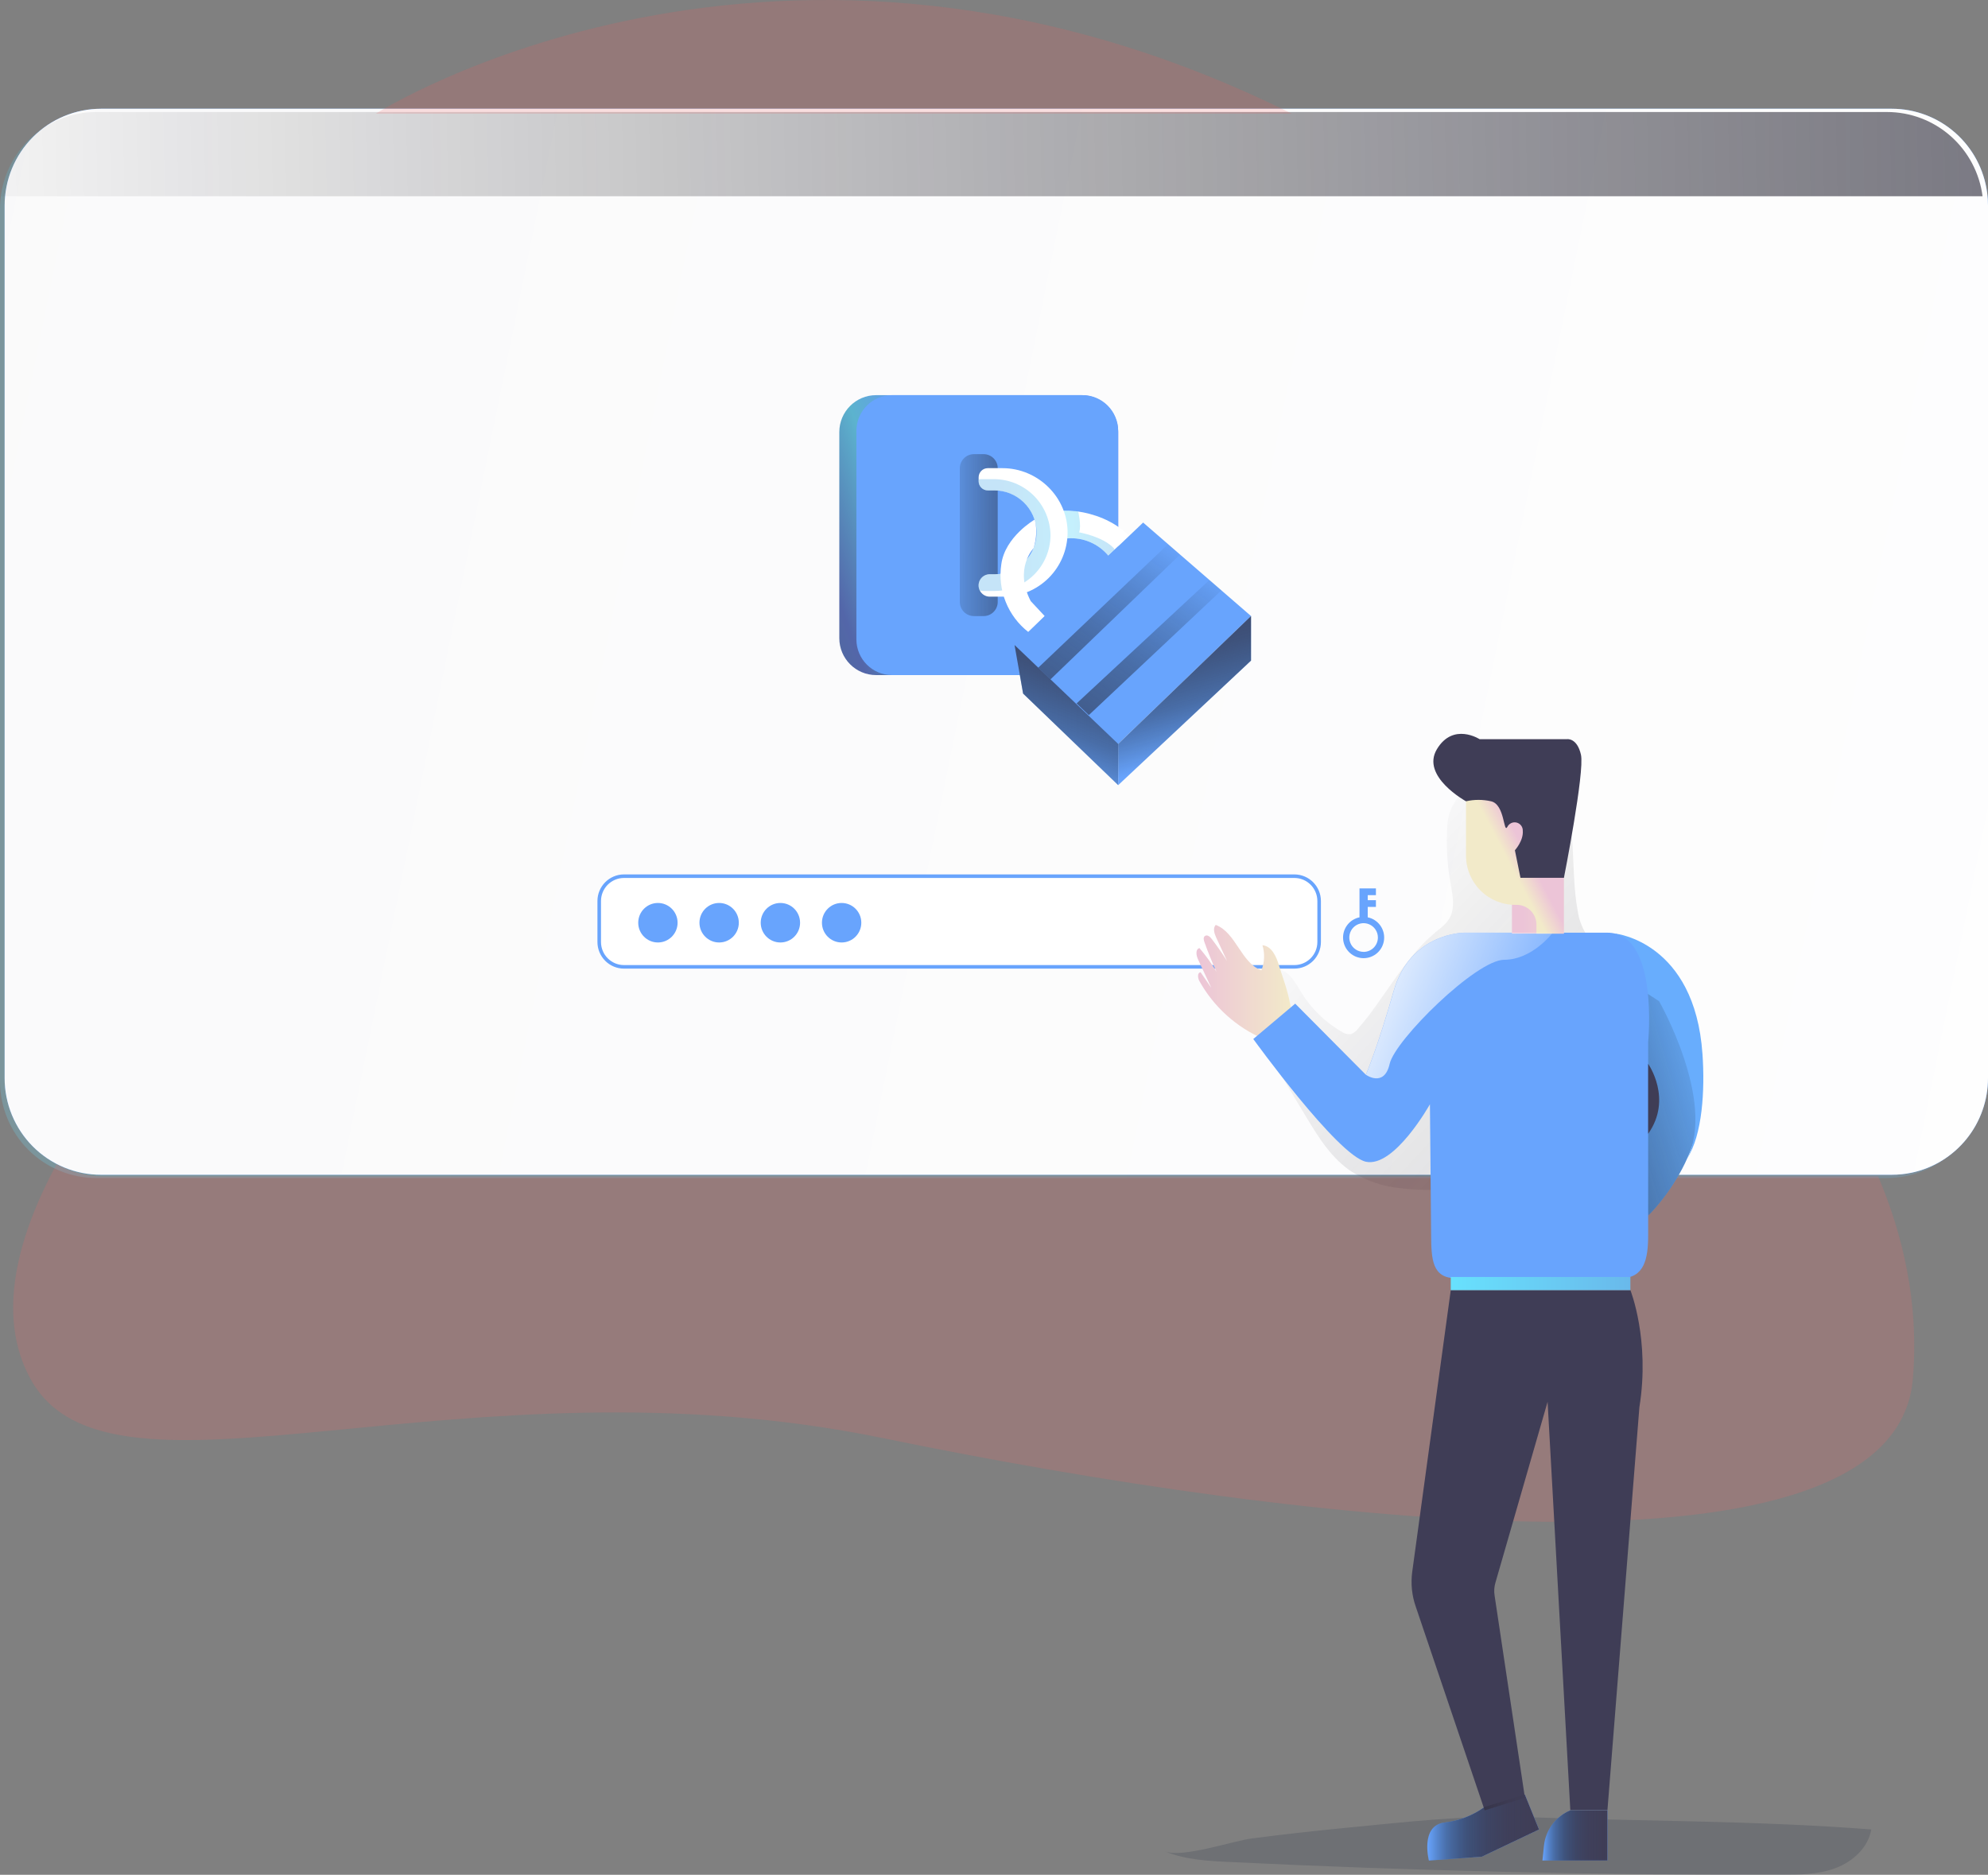<svg width="492" height="464" viewBox="0 0 492 464" fill="none" xmlns="http://www.w3.org/2000/svg">
<rect x="0" y="0" width="492" height="464" fill="#808080" stroke="none"/>
<g clip-path="url(#clip0_1613_6407)">
<path opacity="0.18" d="M288.309 458.202C293.303 460.269 298.824 460.572 304.213 460.829C349.696 463.031 395.211 464.085 440.756 463.992C445.309 463.992 449.962 463.946 454.229 462.36C458.495 460.775 462.359 457.293 463.11 452.785C434.592 450.562 405.873 450.779 377.456 449.722C362.558 449.171 347.087 451.044 332.266 452.466C324.756 453.191 317.258 454.041 309.773 455.015C305.065 455.637 292.498 459.935 288.309 458.202Z" fill="#1D2741"/>
<path d="M377.378 444.142L380.885 452.793L366.715 459.523L353.63 460.479C353.63 460.479 351.392 451.829 357.501 451.059C361.072 450.65 364.48 449.328 367.397 447.22L377.378 444.142ZM388.629 448.051C386.853 448.787 385.309 449.993 384.161 451.539C383.013 453.086 382.304 454.915 382.109 456.834L381.729 460.479H397.82V448.044L388.629 448.051Z" fill="#68A4FD"/>
<path opacity="0.22" d="M490.839 51.654V267.628C490.84 270.771 490.224 273.883 489.026 276.787C487.828 279.691 486.072 282.329 483.858 284.552C481.644 286.774 479.015 288.537 476.122 289.739C473.229 290.941 470.128 291.56 466.997 291.559H23.841C17.518 291.559 11.454 289.037 6.983 284.549C2.512 280.062 0 273.975 0 267.628V51.654C0.008 45.31 2.523 39.228 6.992 34.742C11.461 30.256 17.521 27.732 23.841 27.724H467.013C473.331 27.736 479.386 30.262 483.852 34.747C488.318 39.233 490.83 45.313 490.839 51.654Z" fill="url(#paint0_linear_1613_6407)"/>
<path d="M492 50.853V266.819C492.001 272.296 490.131 277.607 486.703 281.867C483.275 286.127 478.495 289.079 473.16 290.229C471.518 290.577 469.844 290.751 468.166 290.75H24.994C21.863 290.752 18.761 290.134 15.867 288.933C12.973 287.731 10.344 285.968 8.129 283.746C5.914 281.523 4.157 278.885 2.959 275.98C1.761 273.076 1.144 269.963 1.146 266.819V50.853C1.152 44.506 3.666 38.421 8.137 33.933C12.609 29.445 18.671 26.921 24.994 26.915H468.166C473.957 26.916 479.549 29.033 483.898 32.871C488.247 36.708 491.055 42.004 491.798 47.768C491.936 48.791 492.003 49.822 492 50.853Z" fill="#68A4FD"/>
<path d="M492 50.853V266.819C492.001 272.296 490.131 277.607 486.703 281.867C483.275 286.127 478.495 289.079 473.16 290.229C471.518 290.577 469.844 290.751 468.166 290.75H24.994C21.863 290.752 18.761 290.134 15.867 288.933C12.973 287.731 10.344 285.968 8.129 283.746C5.914 281.523 4.157 278.885 2.959 275.98C1.761 273.076 1.144 269.963 1.146 266.819V50.853C1.152 44.506 3.666 38.421 8.137 33.933C12.609 29.445 18.671 26.921 24.994 26.915H468.166C473.957 26.916 479.549 29.033 483.898 32.871C488.247 36.708 491.055 42.004 491.798 47.768C491.936 48.791 492.003 49.822 492 50.853Z" fill="url(#paint1_linear_1613_6407)"/>
<path d="M490.653 48.576H0.201C0.946 42.812 3.756 37.516 8.106 33.679C12.457 29.841 18.05 27.724 23.841 27.724H467.013C472.805 27.723 478.399 29.839 482.749 33.677C487.1 37.514 489.909 42.811 490.653 48.576Z" fill="url(#paint2_linear_1613_6407)"/>
<path d="M320.334 216.852H154.429C151.043 216.852 148.297 219.608 148.297 223.008V233.135C148.297 236.534 151.043 239.29 154.429 239.29H320.334C323.721 239.29 326.467 236.534 326.467 233.135V223.008C326.467 219.608 323.721 216.852 320.334 216.852Z" fill="white" stroke="#68A4FD" stroke-width="0.88" stroke-miterlimit="10"/>
<path d="M162.823 233.259C165.512 233.259 167.693 231.07 167.693 228.37C167.693 225.67 165.512 223.481 162.823 223.481C160.133 223.481 157.952 225.67 157.952 228.37C157.952 231.07 160.133 233.259 162.823 233.259Z" fill="#68A4FD"/>
<path d="M177.976 233.259C180.666 233.259 182.846 231.07 182.846 228.37C182.846 225.67 180.666 223.481 177.976 223.481C175.286 223.481 173.105 225.67 173.105 228.37C173.105 231.07 175.286 233.259 177.976 233.259Z" fill="#68A4FD"/>
<path d="M193.137 233.259C195.827 233.259 198.007 231.07 198.007 228.37C198.007 225.67 195.827 223.481 193.137 223.481C190.447 223.481 188.267 225.67 188.267 228.37C188.267 231.07 190.447 233.259 193.137 233.259Z" fill="#68A4FD"/>
<path d="M208.29 233.259C210.98 233.259 213.161 231.07 213.161 228.37C213.161 225.67 210.98 223.481 208.29 223.481C205.601 223.481 203.42 225.67 203.42 228.37C203.42 231.07 205.601 233.259 208.29 233.259Z" fill="#68A4FD"/>
<path d="M338.492 227.034V224.453H340.521V222.79H338.492V221.547H340.521V219.883H336.456V227.034C335.221 227.287 334.123 227.992 333.376 229.011C332.629 230.03 332.286 231.291 332.413 232.55C332.539 233.809 333.127 234.976 334.062 235.825C334.998 236.673 336.213 237.143 337.474 237.143C338.735 237.143 339.95 236.673 340.886 235.825C341.821 234.976 342.409 233.809 342.535 232.55C342.662 231.291 342.319 230.03 341.572 229.011C340.825 227.992 339.727 227.287 338.492 227.034ZM337.478 235.583C336.778 235.585 336.093 235.378 335.51 234.988C334.927 234.599 334.472 234.045 334.203 233.396C333.934 232.747 333.863 232.033 333.999 231.343C334.134 230.654 334.471 230.02 334.965 229.522C335.46 229.025 336.09 228.686 336.777 228.548C337.464 228.41 338.175 228.48 338.822 228.749C339.47 229.018 340.023 229.473 340.412 230.057C340.801 230.641 341.009 231.328 341.009 232.031C341.009 232.973 340.637 233.876 339.976 234.543C339.314 235.21 338.416 235.587 337.478 235.591V235.583Z" fill="#68A4FD"/>
<path d="M267.634 97.797H216.824C211.795 97.797 207.718 101.89 207.718 106.937V157.939C207.718 162.987 211.795 167.079 216.824 167.079H267.634C272.663 167.079 276.74 162.987 276.74 157.939V106.937C276.74 101.89 272.663 97.797 267.634 97.797Z" fill="url(#paint3_linear_1613_6407)"/>
<path d="M267.913 97.797H220.765C215.894 97.797 211.945 101.761 211.945 106.65V158.226C211.945 163.115 215.894 167.079 220.765 167.079H267.913C272.784 167.079 276.732 163.115 276.732 158.226V106.65C276.732 101.761 272.784 97.797 267.913 97.797Z" fill="#68A4FD"/>
<path d="M279.404 132.664L275.842 136.06L274.294 137.521C273.073 136.059 271.524 134.908 269.774 134.164C268.024 133.419 266.123 133.102 264.227 133.239C263.398 133.34 262.558 133.202 261.804 132.843C259.241 131.381 263.26 126.399 263.26 126.399C264.144 126.38 265.028 126.419 265.908 126.516C265.985 126.508 266.063 126.508 266.14 126.516L266.845 126.601C270.205 127.083 275.68 128.692 279.404 132.664Z" fill="white"/>
<path opacity="0.39" d="M275.703 135.742L275.842 136.06L274.293 137.521C273.073 136.059 271.524 134.908 269.774 134.164C268.024 133.419 266.123 133.102 264.227 133.239C263.398 133.34 262.558 133.202 261.804 132.843L263.259 126.399C263.259 126.399 264.692 126.399 265.908 126.516C265.985 126.508 266.063 126.508 266.14 126.516C266.376 126.53 266.612 126.559 266.845 126.601C266.845 126.601 267.689 130.223 267.061 131.747C267.061 131.77 273 132.765 275.703 135.742Z" fill="url(#paint4_linear_1613_6407)"/>
<path d="M243.43 112.401H241.029C239.101 112.401 237.537 113.971 237.537 115.907V148.97C237.537 150.905 239.101 152.475 241.029 152.475H243.43C245.358 152.475 246.922 150.905 246.922 148.97V115.907C246.922 113.971 245.358 112.401 243.43 112.401Z" fill="url(#paint5_linear_1613_6407)"/>
<path d="M264.212 131.894C264.173 136.089 262.486 140.1 259.519 143.054C256.551 146.008 252.541 147.668 248.362 147.671H244.947C244.431 147.671 243.926 147.525 243.49 147.25C243.053 146.975 242.702 146.583 242.477 146.117C242.268 145.696 242.17 145.228 242.193 144.758C242.215 144.288 242.356 143.832 242.604 143.432C242.851 143.033 243.197 142.703 243.607 142.475C244.017 142.247 244.478 142.128 244.947 142.13H246.217C247.593 142.13 248.956 141.855 250.225 141.319C251.494 140.784 252.644 139.999 253.607 139.012C254.57 138.024 255.326 136.854 255.832 135.569C256.338 134.284 256.584 132.91 256.554 131.529C256.461 128.79 255.307 126.196 253.337 124.299C251.367 122.401 248.738 121.351 246.008 121.37H244.459C243.859 121.37 243.284 121.131 242.86 120.706C242.436 120.28 242.198 119.703 242.198 119.101V118.137C242.198 117.535 242.436 116.958 242.86 116.532C243.284 116.107 243.859 115.868 244.459 115.868H248.09C256.863 115.86 264.274 123.073 264.212 131.894Z" fill="white"/>
<path opacity="0.39" d="M259.984 132.531C259.953 136.18 258.489 139.668 255.909 142.238C253.33 144.809 249.844 146.253 246.209 146.257H243.235C242.972 146.257 242.711 146.215 242.461 146.133C242.252 145.711 242.155 145.243 242.177 144.773C242.199 144.304 242.341 143.847 242.588 143.448C242.836 143.048 243.181 142.719 243.591 142.491C244.001 142.263 244.462 142.144 244.931 142.145H246.201C247.578 142.146 248.94 141.87 250.209 141.335C251.478 140.799 252.628 140.015 253.591 139.027C254.554 138.04 255.311 136.869 255.817 135.584C256.323 134.299 256.568 132.926 256.538 131.544C256.445 128.806 255.291 126.211 253.322 124.314C251.352 122.417 248.722 121.366 245.992 121.386H244.443C243.844 121.386 243.269 121.147 242.845 120.721C242.421 120.296 242.182 119.718 242.182 119.116V118.689C242.382 118.623 242.591 118.589 242.802 118.588H245.953C249.653 118.58 253.205 120.042 255.834 122.654C258.463 125.267 259.955 128.818 259.984 132.531Z" fill="url(#paint6_linear_1613_6407)"/>
<path d="M256.058 128.606C256.058 128.606 257.096 131.397 255.803 135.656C255.803 135.656 250.901 140.716 255.082 148.76L258.536 152.467L254.517 156.439C252.019 154.497 250.081 151.923 248.901 148.981C247.722 146.039 247.343 142.835 247.804 139.697C248.694 132.842 256.058 128.606 256.058 128.606Z" fill="white"/>
<path d="M251.087 159.641L282.911 129.329L309.61 152.467L276.732 184.123L251.087 159.641ZM251.087 159.641L253.201 171.656L276.732 194.32V184.123L251.087 159.641Z" fill="#68A4FD"/>
<path d="M309.61 152.467V163.496L276.732 194.321V184.123L309.61 152.467Z" fill="#68A4FD"/>
<path d="M251.087 159.641L253.201 171.656L276.732 194.32V184.123L251.087 159.641Z" fill="url(#paint7_linear_1613_6407)"/>
<path d="M309.61 152.467V163.496L276.732 194.321V184.123L309.61 152.467Z" fill="url(#paint8_linear_1613_6407)"/>
<path d="M256.957 165.245L289.083 134.677L292.049 137.249L259.985 168.136L256.957 165.245Z" fill="url(#paint9_linear_1613_6407)"/>
<path d="M266.442 174.097L299.335 143.529L302.301 146.094L269.47 176.981L266.442 174.097Z" fill="url(#paint10_linear_1613_6407)"/>
<path opacity="0.21" d="M358.198 204.191C357.875 208.992 358.135 213.816 358.973 218.554C359.499 221.484 360.204 224.71 358.702 227.29C357.927 228.689 356.534 229.668 355.287 230.702C347.373 237.231 342.797 246.923 336.038 254.648C335.59 255.284 334.94 255.747 334.195 255.962C333.428 256.012 332.668 255.795 332.042 255.348C327.926 252.963 324.466 249.587 321.976 245.524C320.76 243.534 319.653 241.264 317.562 240.246C313.691 238.334 308.998 242.399 308.573 246.728C308.147 251.057 310.462 255.13 312.7 258.853L323.052 276.092C326.204 281.346 329.525 286.778 334.667 290.082C338.225 292.259 342.222 293.613 346.367 294.045C352.236 294.823 358.191 294.434 364.099 293.975C374.903 293.136 385.679 292.058 396.426 290.742C400.112 290.291 404.301 289.483 406.167 286.273C407.422 284.112 407.251 281.447 407.034 278.96C406.276 269.949 405.501 260.941 404.712 251.936C404.286 246.829 403.651 241.28 400.066 237.643C397.921 235.482 394.916 234.254 393.012 231.868C391.65 229.955 390.773 227.738 390.456 225.409C388.621 215.694 390.379 205.256 386.585 196.108C385.81 194.258 384.773 192.424 383.062 191.39C381.491 190.573 379.723 190.215 377.959 190.356C369.48 190.597 358.818 194.655 358.198 204.191Z" fill="url(#paint11_linear_1613_6407)"/>
<path opacity="0.18" d="M473.393 341.37C468.802 394.478 323.238 377.465 218.558 355.936C113.879 334.407 27.512 377.465 7.596 341.37C-1.223 325.391 4.669 305.432 13.984 288.146C17.535 290.133 21.535 291.169 25.599 291.154H464.822C470.869 305.447 475.027 322.546 473.393 341.37Z" fill="#FD6868"/>
<path d="M359.042 319.305L349.51 388.991C349.111 391.925 349.416 394.912 350.401 397.703L367.436 448.052L377.394 444.943L369.883 394.851C369.722 393.812 369.791 392.751 370.084 391.742L383.007 346.943L388.629 447.982H397.82L405.726 348.272C408.405 331.609 403.496 319.305 403.496 319.305H359.042Z" fill="#3F3D56"/>
<path d="M407.894 300.854L398.463 239.873L397.146 232.443C397.146 232.443 414.754 242.547 419.803 260.221C426.408 283.421 407.894 300.854 407.894 300.854Z" fill="#68ADFD"/>
<path d="M407.894 300.854L398.463 239.873L397.146 232.443C397.146 232.443 414.754 242.547 419.803 260.221C426.408 283.421 407.894 300.854 407.894 300.854Z" fill="url(#paint12_linear_1613_6407)"/>
<path d="M417.573 286.662C424.72 272.478 410.604 247.801 410.604 247.801L398.447 239.881L399.818 231.075C399.818 231.075 419.423 233.088 421.336 260.874C421.971 269.82 421.305 280.872 417.573 286.662Z" fill="#68ADFD"/>
<path d="M316.563 239.049C315.905 236.811 314.759 234.145 312.436 233.943C313.066 235.984 312.973 238.181 312.173 240.161C307.109 238.28 305.932 230.834 300.876 228.907C300.102 229.731 300.535 231.075 301.015 232.101C301.898 234.013 302.786 235.925 303.679 237.837C302.492 235.961 301.229 234.148 299.892 232.396C299.498 231.86 298.816 231.277 298.259 231.619C297.701 231.961 297.902 232.684 298.104 233.244C298.986 235.731 299.993 238.179 301.1 240.573C299.858 238.478 298.435 236.497 296.849 234.65C295.812 234.907 296.029 236.446 296.478 237.417L299.8 244.521L297.136 240.635C296.276 240.72 296.408 242.042 296.826 242.803C300.398 249.205 305.979 254.241 312.7 257.128C314.062 257.71 315.642 258.192 316.982 257.563C322.742 254.928 317.678 242.889 316.563 239.049Z" fill="url(#paint13_linear_1613_6407)"/>
<path d="M407.894 257.912V305.727C407.894 311.587 406.942 316.351 401.096 316.351H360.274C354.451 316.351 354.227 311.634 354.188 305.797L353.886 273.301C353.886 273.301 345.074 289.055 338.043 287.524C331.013 285.993 310.168 257.151 310.168 257.151L320.544 248.399L338.028 265.995C338.028 265.995 340.839 259.583 344.927 245.228C349.015 230.873 362.303 230.834 362.303 230.834H397.797C410.612 230.834 407.894 257.912 407.894 257.912Z" fill="#68A4FD"/>
<path d="M407.894 263.299C407.894 263.299 414.026 271.949 407.894 280.6V263.299Z" fill="#3F3D56"/>
<path d="M359.042 316.048H403.495V319.305H359.042V316.048Z" fill="url(#paint14_linear_1613_6407)"/>
<path d="M374.18 198.315H387.01V231.06H374.18V198.315Z" fill="url(#paint15_linear_1613_6407)"/>
<path d="M387.019 194.725V231.067H380.251V228.852C380.251 228.208 380.124 227.569 379.878 226.974C379.632 226.378 379.272 225.837 378.817 225.382C378.363 224.926 377.823 224.565 377.23 224.319C376.636 224.073 376 223.947 375.357 223.948H374.97C371.746 223.948 368.654 222.662 366.374 220.374C364.094 218.086 362.813 214.982 362.813 211.746V194.725H387.019Z" fill="url(#paint16_linear_1613_6407)"/>
<path d="M362.813 198.315C362.813 198.315 351.585 192.167 355.604 185.437C359.623 178.706 366.174 182.942 366.174 182.942H387.816C387.816 182.942 390.301 182.553 391.261 186.781C392.221 191.009 387.049 217.256 387.049 217.256H376.294L374.916 210.432C374.916 210.432 377.06 208.1 376.867 205.621C376.885 205.157 376.743 204.701 376.465 204.33C376.187 203.958 375.79 203.694 375.342 203.582C374.893 203.47 374.419 203.516 374 203.713C373.581 203.911 373.243 204.247 373.042 204.665C372.074 206.391 372.461 199.085 369.015 198.315C366.974 197.85 364.854 197.85 362.813 198.315Z" fill="#3F3D56"/>
<path d="M384.146 230.997C384.146 230.997 379.167 237.541 372.268 237.541C365.369 237.541 345.267 257.337 343.92 263.298C342.573 269.26 338.043 265.995 338.043 265.995C338.043 265.995 340.854 259.583 344.942 245.228C349.031 230.873 362.302 230.834 362.302 230.834H380.344L384.146 230.997Z" fill="url(#paint17_linear_1613_6407)"/>
<path d="M377.378 444.142L380.885 452.793L366.716 459.523L353.63 460.479C353.63 460.479 351.392 451.829 357.501 451.059C361.072 450.65 364.48 449.328 367.397 447.22L377.378 444.142Z" fill="url(#paint18_linear_1613_6407)"/>
<path d="M388.629 448.051C386.853 448.787 385.309 449.992 384.161 451.539C383.013 453.085 382.304 454.915 382.109 456.834L381.729 460.479H397.82V448.043L388.629 448.051Z" fill="url(#paint19_linear_1613_6407)"/>
<path opacity="0.18" d="M93.019 28.128C93.019 28.128 192.41 -35.161 319.692 28.128H93.019Z" fill="#F05C5C"/>
</g>
<defs>
<linearGradient id="paint0_linear_1613_6407" x1="0" y1="159.641" x2="490.854" y2="159.641" gradientUnits="userSpaceOnUse">
<stop stop-color="#68E1FD"/>
<stop offset="1" stop-color="#69B9EB"/>
</linearGradient>
<linearGradient id="paint1_linear_1613_6407" x1="-69.991" y1="93.981" x2="677.137" y2="245.904" gradientUnits="userSpaceOnUse">
<stop stop-color="#F9F9FA"/>
<stop offset="1" stop-color="white"/>
</linearGradient>
<linearGradient id="paint2_linear_1613_6407" x1="-41.922" y1="44.224" x2="835.257" y2="26.551" gradientUnits="userSpaceOnUse">
<stop offset="0.02" stop-opacity="0"/>
<stop offset="0.99" stop-color="#3F3D56"/>
</linearGradient>
<linearGradient id="paint3_linear_1613_6407" x1="243.058" y1="132.119" x2="90.654" y2="189.412" gradientUnits="userSpaceOnUse">
<stop stop-color="#6880FD"/>
<stop offset="0.01" stop-color="#6790F9"/>
<stop offset="0.12" stop-color="#5CB3CE"/>
<stop offset="0.24" stop-color="#5366A9"/>
<stop offset="0.37" stop-color="#4C718B"/>
<stop offset="0.5" stop-color="#465A73"/>
<stop offset="0.63" stop-color="#424A63"/>
<stop offset="0.79" stop-color="#404059"/>
<stop offset="0.99" stop-color="#3F3D56"/>
</linearGradient>
<linearGradient id="paint4_linear_1613_6407" x1="261.788" y1="131.964" x2="275.842" y2="131.964" gradientUnits="userSpaceOnUse">
<stop stop-color="#68E1FD"/>
<stop offset="1" stop-color="#69B9EB"/>
</linearGradient>
<linearGradient id="paint5_linear_1613_6407" x1="232.249" y1="132.399" x2="311.67" y2="132.654" gradientUnits="userSpaceOnUse">
<stop stop-opacity="0"/>
<stop offset="0.02" stop-color="#030304" stop-opacity="0.04"/>
<stop offset="0.18" stop-color="#181821" stop-opacity="0.39"/>
<stop offset="0.35" stop-color="#292839" stop-opacity="0.66"/>
<stop offset="0.53" stop-color="#363449" stop-opacity="0.85"/>
<stop offset="0.73" stop-color="#3D3B53" stop-opacity="0.96"/>
<stop offset="0.99" stop-color="#3F3D56"/>
</linearGradient>
<linearGradient id="paint6_linear_1613_6407" x1="272.59" y1="131.498" x2="248.415" y2="132.292" gradientUnits="userSpaceOnUse">
<stop stop-color="#68E1FD"/>
<stop offset="1" stop-color="#69B9EB"/>
</linearGradient>
<linearGradient id="paint7_linear_1613_6407" x1="257.831" y1="193.302" x2="283.965" y2="123.65" gradientUnits="userSpaceOnUse">
<stop stop-opacity="0"/>
<stop offset="0.02" stop-color="#030304" stop-opacity="0.04"/>
<stop offset="0.18" stop-color="#181821" stop-opacity="0.39"/>
<stop offset="0.35" stop-color="#292839" stop-opacity="0.66"/>
<stop offset="0.53" stop-color="#363449" stop-opacity="0.85"/>
<stop offset="0.73" stop-color="#3D3B53" stop-opacity="0.96"/>
<stop offset="0.99" stop-color="#3F3D56"/>
</linearGradient>
<linearGradient id="paint8_linear_1613_6407" x1="297.043" y1="186.929" x2="277.192" y2="117.975" gradientUnits="userSpaceOnUse">
<stop stop-opacity="0"/>
<stop offset="0.02" stop-color="#030304" stop-opacity="0.04"/>
<stop offset="0.18" stop-color="#181821" stop-opacity="0.39"/>
<stop offset="0.35" stop-color="#292839" stop-opacity="0.66"/>
<stop offset="0.53" stop-color="#363449" stop-opacity="0.85"/>
<stop offset="0.73" stop-color="#3D3B53" stop-opacity="0.96"/>
<stop offset="0.99" stop-color="#3F3D56"/>
</linearGradient>
<linearGradient id="paint9_linear_1613_6407" x1="287.759" y1="132.306" x2="188.819" y2="272.681" gradientUnits="userSpaceOnUse">
<stop stop-opacity="0"/>
<stop offset="0.02" stop-color="#030304" stop-opacity="0.04"/>
<stop offset="0.18" stop-color="#181821" stop-opacity="0.39"/>
<stop offset="0.35" stop-color="#292839" stop-opacity="0.66"/>
<stop offset="0.53" stop-color="#363449" stop-opacity="0.85"/>
<stop offset="0.73" stop-color="#3D3B53" stop-opacity="0.96"/>
<stop offset="0.99" stop-color="#3F3D56"/>
</linearGradient>
<linearGradient id="paint10_linear_1613_6407" x1="298.515" y1="139.884" x2="199.574" y2="280.267" gradientUnits="userSpaceOnUse">
<stop stop-opacity="0"/>
<stop offset="0.02" stop-color="#030304" stop-opacity="0.04"/>
<stop offset="0.18" stop-color="#181821" stop-opacity="0.39"/>
<stop offset="0.35" stop-color="#292839" stop-opacity="0.66"/>
<stop offset="0.53" stop-color="#363449" stop-opacity="0.85"/>
<stop offset="0.73" stop-color="#3D3B53" stop-opacity="0.96"/>
<stop offset="0.99" stop-color="#3F3D56"/>
</linearGradient>
<linearGradient id="paint11_linear_1613_6407" x1="329.208" y1="212.88" x2="523.973" y2="395.569" gradientUnits="userSpaceOnUse">
<stop stop-opacity="0"/>
<stop offset="0.02" stop-color="#030304" stop-opacity="0.04"/>
<stop offset="0.18" stop-color="#181821" stop-opacity="0.39"/>
<stop offset="0.35" stop-color="#292839" stop-opacity="0.66"/>
<stop offset="0.53" stop-color="#363449" stop-opacity="0.85"/>
<stop offset="0.73" stop-color="#3D3B53" stop-opacity="0.96"/>
<stop offset="0.99" stop-color="#3F3D56"/>
</linearGradient>
<linearGradient id="paint12_linear_1613_6407" x1="424.526" y1="260.12" x2="258.933" y2="308.833" gradientUnits="userSpaceOnUse">
<stop stop-opacity="0"/>
<stop offset="0.02" stop-color="#030304" stop-opacity="0.04"/>
<stop offset="0.18" stop-color="#181821" stop-opacity="0.39"/>
<stop offset="0.35" stop-color="#292839" stop-opacity="0.66"/>
<stop offset="0.53" stop-color="#363449" stop-opacity="0.85"/>
<stop offset="0.73" stop-color="#3D3B53" stop-opacity="0.96"/>
<stop offset="0.99" stop-color="#3F3D56"/>
</linearGradient>
<linearGradient id="paint13_linear_1613_6407" x1="296.106" y1="243.402" x2="319.692" y2="243.402" gradientUnits="userSpaceOnUse">
<stop stop-color="#ECC4D7"/>
<stop offset="0.42" stop-color="#EFD4D1"/>
<stop offset="1" stop-color="#F2EAC9"/>
</linearGradient>
<linearGradient id="paint14_linear_1613_6407" x1="359.042" y1="317.68" x2="403.495" y2="317.68" gradientUnits="userSpaceOnUse">
<stop stop-color="#68E1FD"/>
<stop offset="1" stop-color="#69B9EB"/>
</linearGradient>
<linearGradient id="paint15_linear_1613_6407" x1="376.634" y1="214.761" x2="397.703" y2="214.383" gradientUnits="userSpaceOnUse">
<stop stop-color="#ECC4D7"/>
<stop offset="0.42" stop-color="#EFD4D1"/>
<stop offset="1" stop-color="#F2EAC9"/>
</linearGradient>
<linearGradient id="paint16_linear_1613_6407" x1="377.866" y1="211.334" x2="373.515" y2="213.621" gradientUnits="userSpaceOnUse">
<stop stop-color="#ECC4D7"/>
<stop offset="0.42" stop-color="#EFD4D1"/>
<stop offset="1" stop-color="#F2EAC9"/>
</linearGradient>
<linearGradient id="paint17_linear_1613_6407" x1="387.661" y1="259.008" x2="332.824" y2="237.619" gradientUnits="userSpaceOnUse">
<stop stop-color="white" stop-opacity="0"/>
<stop offset="1" stop-color="white"/>
</linearGradient>
<linearGradient id="paint18_linear_1613_6407" x1="353.227" y1="452.311" x2="380.885" y2="452.311" gradientUnits="userSpaceOnUse">
<stop stop-opacity="0"/>
<stop offset="0.02" stop-color="#030304" stop-opacity="0.04"/>
<stop offset="0.18" stop-color="#181821" stop-opacity="0.39"/>
<stop offset="0.35" stop-color="#292839" stop-opacity="0.66"/>
<stop offset="0.53" stop-color="#363449" stop-opacity="0.85"/>
<stop offset="0.73" stop-color="#3D3B53" stop-opacity="0.96"/>
<stop offset="0.99" stop-color="#3F3D56"/>
</linearGradient>
<linearGradient id="paint19_linear_1613_6407" x1="381.714" y1="454.269" x2="397.804" y2="454.269" gradientUnits="userSpaceOnUse">
<stop stop-opacity="0"/>
<stop offset="0.02" stop-color="#030304" stop-opacity="0.04"/>
<stop offset="0.18" stop-color="#181821" stop-opacity="0.39"/>
<stop offset="0.35" stop-color="#292839" stop-opacity="0.66"/>
<stop offset="0.53" stop-color="#363449" stop-opacity="0.85"/>
<stop offset="0.73" stop-color="#3D3B53" stop-opacity="0.96"/>
<stop offset="0.99" stop-color="#3F3D56"/>
</linearGradient>
<clipPath id="clip0_1613_6407">
<rect width="492" height="464" fill="white"/>
</clipPath>
</defs>
</svg>
